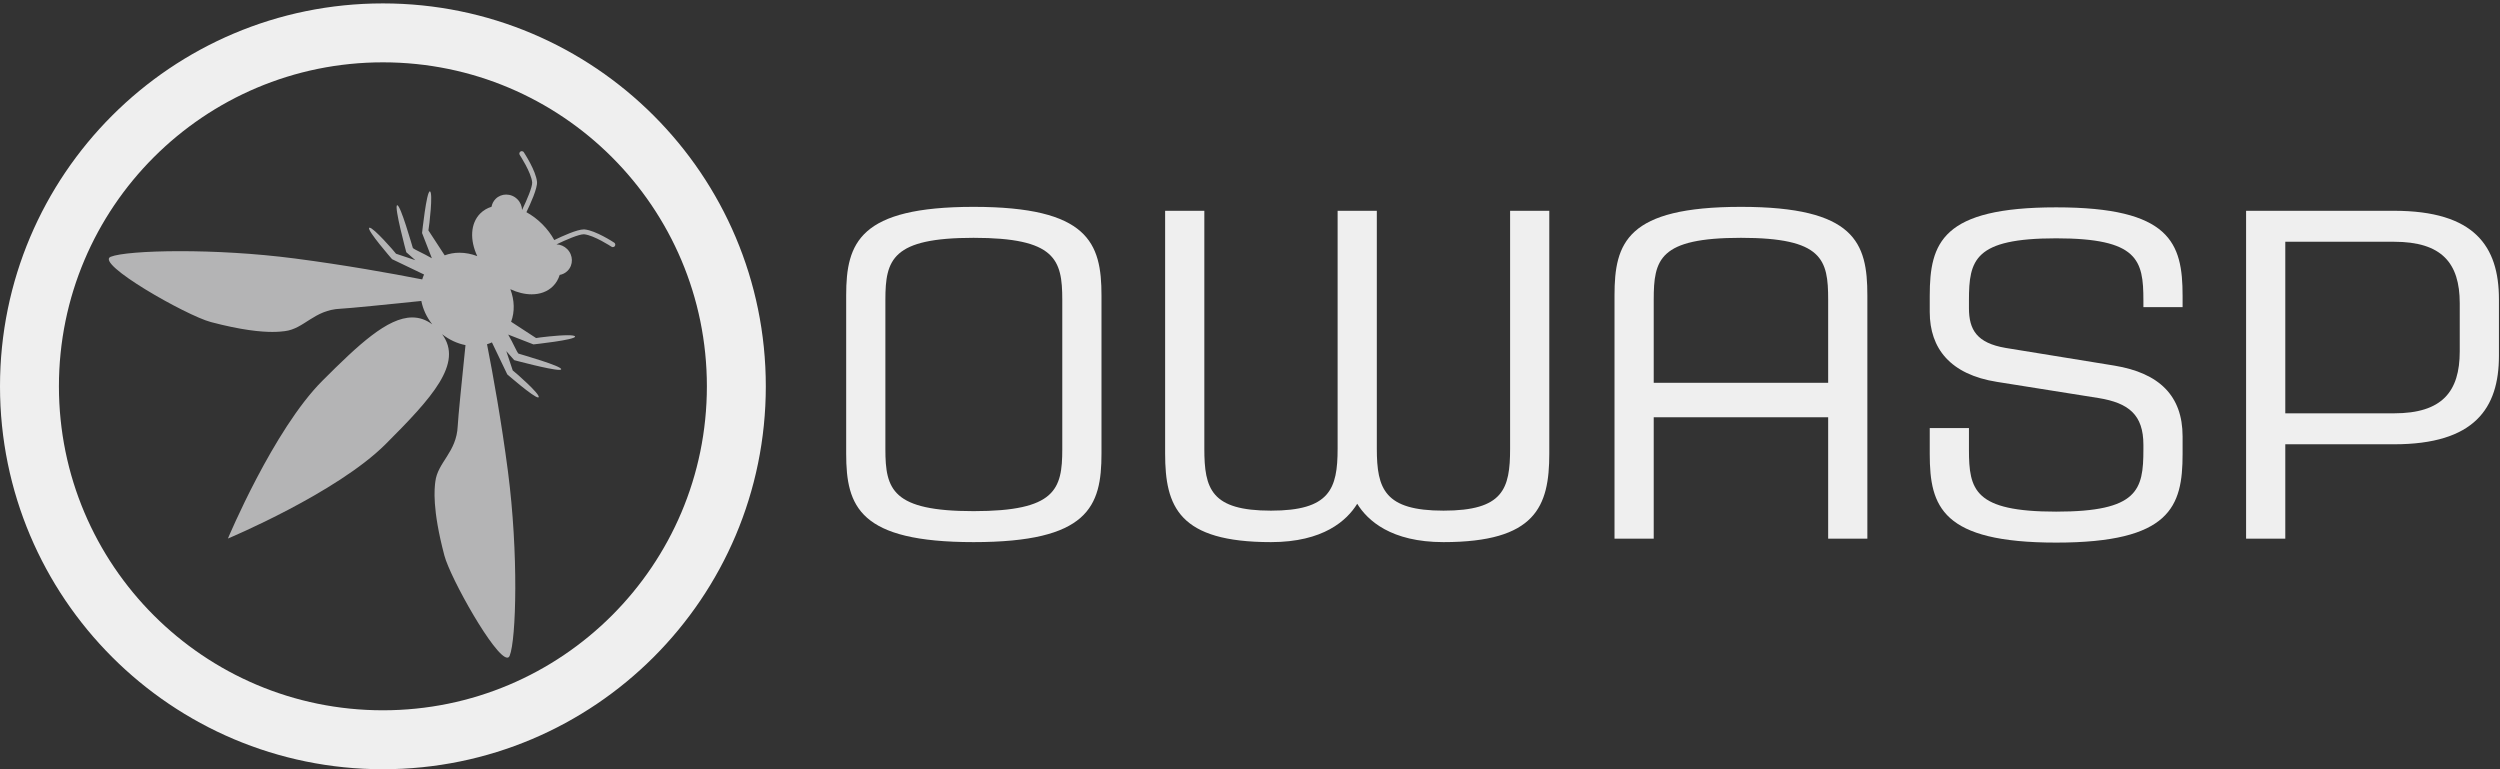 <?xml version="1.0" encoding="UTF-8" standalone="no"?>
<!DOCTYPE svg PUBLIC "-//W3C//DTD SVG 1.1//EN" "http://www.w3.org/Graphics/SVG/1.1/DTD/svg11.dtd">
<svg width="100%" height="100%" viewBox="0 0 195 60" version="1.1" xmlns="http://www.w3.org/2000/svg" xmlns:xlink="http://www.w3.org/1999/xlink" xml:space="preserve" xmlns:serif="http://www.serif.com/" style="fill-rule:evenodd;clip-rule:evenodd;stroke-linejoin:round;stroke-miterlimit:2;">
    <rect x="0" y="0" width="195" height="60" fill="#333333" stroke="none"/>
    <g>
        <path d="M29.867,60C13.372,60 0,46.628 0,30.133C0,13.638 13.372,0.266 29.867,0.266C46.361,0.266 59.733,13.638 59.733,30.133C59.733,46.628 46.361,60 29.867,60ZM29.867,4.862C15.91,4.862 4.596,16.177 4.596,30.133C4.596,44.089 15.91,55.403 29.867,55.403C43.823,55.403 55.137,44.089 55.137,30.133C55.137,16.177 43.823,4.862 29.867,4.862Z" style="fill:rgb(239,239,239);fill-rule:nonzero;"/>
        <path d="M39.566,51.297C38.611,51.296 35.131,45.102 34.663,43.336C33.685,39.638 33.895,38.076 33.954,37.576C34.133,36.051 35.613,35.289 35.702,33.227C35.73,32.59 36.051,29.406 36.308,26.919C35.675,26.795 35.044,26.509 34.483,26.066C36.167,28.325 33.688,31.032 30.086,34.635C26.263,38.458 17.777,42.006 17.777,42.006C17.777,42.006 21.326,33.52 25.149,29.697C27.959,26.887 30.224,24.761 32.157,24.761C32.702,24.761 33.221,24.93 33.717,25.3C33.274,24.739 32.988,24.108 32.864,23.475C30.377,23.732 27.193,24.054 26.556,24.081C24.494,24.171 23.731,25.65 22.208,25.83C22.032,25.85 21.725,25.89 21.242,25.89C20.347,25.89 18.847,25.755 16.448,25.12C14.527,24.612 7.369,20.54 8.635,20.028C9.281,19.767 11.338,19.591 14.048,19.591C16.654,19.591 19.863,19.754 22.997,20.162C26.906,20.672 30.49,21.316 32.933,21.795C32.972,21.664 33.019,21.536 33.076,21.412L30.58,20.215C30.58,20.215 28.585,17.927 28.798,17.769C28.806,17.763 28.817,17.76 28.829,17.76C29.142,17.76 30.738,19.584 30.891,19.791C31.01,19.831 31.686,20.056 32.397,20.293L31.691,19.675C31.691,19.675 30.724,16.095 30.976,16.011C30.979,16.01 30.983,16.009 30.986,16.009C31.251,16.009 32.129,19.123 32.204,19.346C32.377,19.498 32.959,19.724 33.686,20.144L32.921,18.176C32.921,18.176 33.267,14.929 33.527,14.929C33.529,14.929 33.531,14.929 33.533,14.929C33.794,14.982 33.482,17.638 33.415,17.969C33.51,18.114 34.097,19.014 34.686,19.917C35.048,19.78 35.437,19.713 35.837,19.713C36.296,19.713 36.768,19.802 37.226,19.977C36.64,18.728 36.684,17.426 37.462,16.649C37.708,16.403 38.007,16.23 38.34,16.128C38.381,15.901 38.486,15.686 38.659,15.513C38.884,15.288 39.18,15.176 39.48,15.176C39.794,15.176 40.112,15.298 40.356,15.542C40.59,15.775 40.711,16.077 40.721,16.377C41.097,15.603 41.54,14.558 41.509,14.22C41.437,13.454 40.549,12.099 40.54,12.086C40.482,11.998 40.506,11.88 40.594,11.822C40.626,11.801 40.663,11.79 40.699,11.79C40.76,11.79 40.821,11.821 40.857,11.876C40.896,11.935 41.807,13.325 41.887,14.185C41.933,14.677 41.368,15.917 41.06,16.551C41.492,16.788 41.914,17.1 42.299,17.485C42.684,17.87 42.996,18.291 43.233,18.724C43.842,18.427 45.012,17.893 45.539,17.893C45.56,17.893 45.58,17.894 45.599,17.896C46.459,17.977 47.849,18.887 47.907,18.926C47.995,18.983 48.019,19.102 47.961,19.189C47.925,19.245 47.864,19.275 47.802,19.275C47.766,19.275 47.73,19.265 47.698,19.244C47.684,19.235 46.329,18.347 45.563,18.275C45.552,18.274 45.539,18.274 45.526,18.274C45.154,18.274 44.154,18.699 43.406,19.062C43.707,19.072 44.008,19.194 44.241,19.428C44.718,19.904 44.731,20.664 44.271,21.124C44.098,21.297 43.883,21.404 43.656,21.443C43.553,21.776 43.381,22.076 43.135,22.322C42.706,22.751 42.118,22.957 41.467,22.957C40.937,22.957 40.366,22.82 39.806,22.557C40.134,23.414 40.159,24.32 39.867,25.098C40.769,25.686 41.67,26.273 41.815,26.368C42.052,26.321 43.475,26.148 44.287,26.148C44.612,26.148 44.839,26.176 44.854,26.25C44.906,26.511 41.608,26.863 41.608,26.863L39.639,26.097C40.059,26.825 40.286,27.407 40.437,27.58C40.664,27.656 43.856,28.555 43.772,28.808C43.763,28.837 43.706,28.849 43.615,28.849C42.912,28.849 40.108,28.092 40.108,28.092L39.49,27.386C39.727,28.098 39.952,28.774 39.992,28.892C40.208,29.052 42.172,30.771 42.014,30.985C42.006,30.996 41.993,31.001 41.974,31.001C41.63,31.001 39.568,29.204 39.568,29.204L38.371,26.707C38.248,26.764 38.119,26.811 37.988,26.851C38.467,29.293 39.112,32.877 39.622,36.785C40.454,43.18 40.267,49.881 39.755,51.148C39.714,51.25 39.65,51.297 39.566,51.297Z" style="fill:rgb(180,180,181);fill-rule:nonzero;"/>
        <path d="M82.858,23.382C82.858,20.237 82.323,18.55 75.94,18.55C69.595,18.55 69.06,20.237 69.06,23.382L69.06,35.038C69.06,38.182 69.595,39.869 75.94,39.869C82.323,39.869 82.858,38.182 82.858,35.038L82.858,23.382ZM75.94,42.285C67.034,42.285 66.002,39.524 66.002,35.383L66.002,23.037C66.002,18.934 67.034,16.135 75.94,16.135C84.884,16.135 85.916,18.934 85.916,23.037L85.916,35.383C85.916,39.524 84.884,42.285 75.94,42.285Z" style="fill:rgb(239,239,239);fill-rule:nonzero;"/>
        <path d="M107.392,16.442L107.392,34.999C107.392,38.144 108.003,39.831 112.59,39.831C117.252,39.831 117.788,38.144 117.788,34.999L117.788,16.442L120.845,16.442L120.845,35.383C120.845,39.524 119.775,42.285 112.59,42.285C108.5,42.285 106.666,40.597 105.863,39.294C105.06,40.597 103.226,42.285 99.136,42.285C91.95,42.285 90.88,39.524 90.88,35.383L90.88,16.442L93.938,16.442L93.938,34.999C93.938,38.144 94.473,39.831 99.136,39.831C103.722,39.831 104.334,38.144 104.334,34.999L104.334,16.442L107.392,16.442Z" style="fill:rgb(239,239,239);fill-rule:nonzero;"/>
        <path d="M142.597,23.382C142.597,20.237 142.176,18.55 135.793,18.55C129.41,18.55 128.99,20.237 128.99,23.382L128.99,29.861L142.597,29.861L142.597,23.382ZM145.654,42.016L142.597,42.016L142.597,32.546L128.99,32.546L128.99,42.016L125.932,42.016L125.932,23.037C125.932,18.934 126.888,16.135 135.793,16.135C144.699,16.135 145.654,18.934 145.654,23.037L145.654,42.016Z" style="fill:rgb(239,239,239);fill-rule:nonzero;"/>
        <path d="M160.381,42.323C151.476,42.323 150.52,39.524 150.52,35.421L150.52,33.389L153.578,33.389L153.578,35.076C153.578,38.22 153.998,39.908 160.381,39.908C166.764,39.908 167.185,38.22 167.185,35.076L167.185,34.692C167.185,32.354 166.038,31.434 163.706,31.05L155.756,29.785C152.126,29.21 150.52,27.178 150.52,24.34L150.52,23.075C150.52,18.934 151.476,16.173 160.381,16.173C169.287,16.173 170.242,18.934 170.242,23.075L170.242,23.957L167.185,23.957L167.185,23.42C167.185,20.276 166.764,18.589 160.381,18.589C153.998,18.589 153.578,20.276 153.578,23.42L153.578,24.034C153.578,25.721 154.19,26.756 156.444,27.139L164.93,28.519C168.408,29.095 170.242,30.858 170.242,34.041L170.242,35.421C170.242,39.524 169.287,42.323 160.381,42.323Z" style="fill:rgb(239,239,239);fill-rule:nonzero;"/>
        <path d="M191.86,23.65C191.86,20.506 190.445,18.857 186.738,18.857L178.253,18.857L178.253,32.239L186.738,32.239C190.484,32.239 191.86,30.552 191.86,27.408L191.86,23.65ZM186.738,34.654L178.253,34.654L178.253,42.016L175.195,42.016L175.195,16.442L186.738,16.442C193.006,16.442 194.917,19.202 194.917,23.343L194.917,27.753C194.917,31.855 193.006,34.654 186.738,34.654Z" style="fill:rgb(239,239,239);fill-rule:nonzero;"/>
    </g>
</svg>
